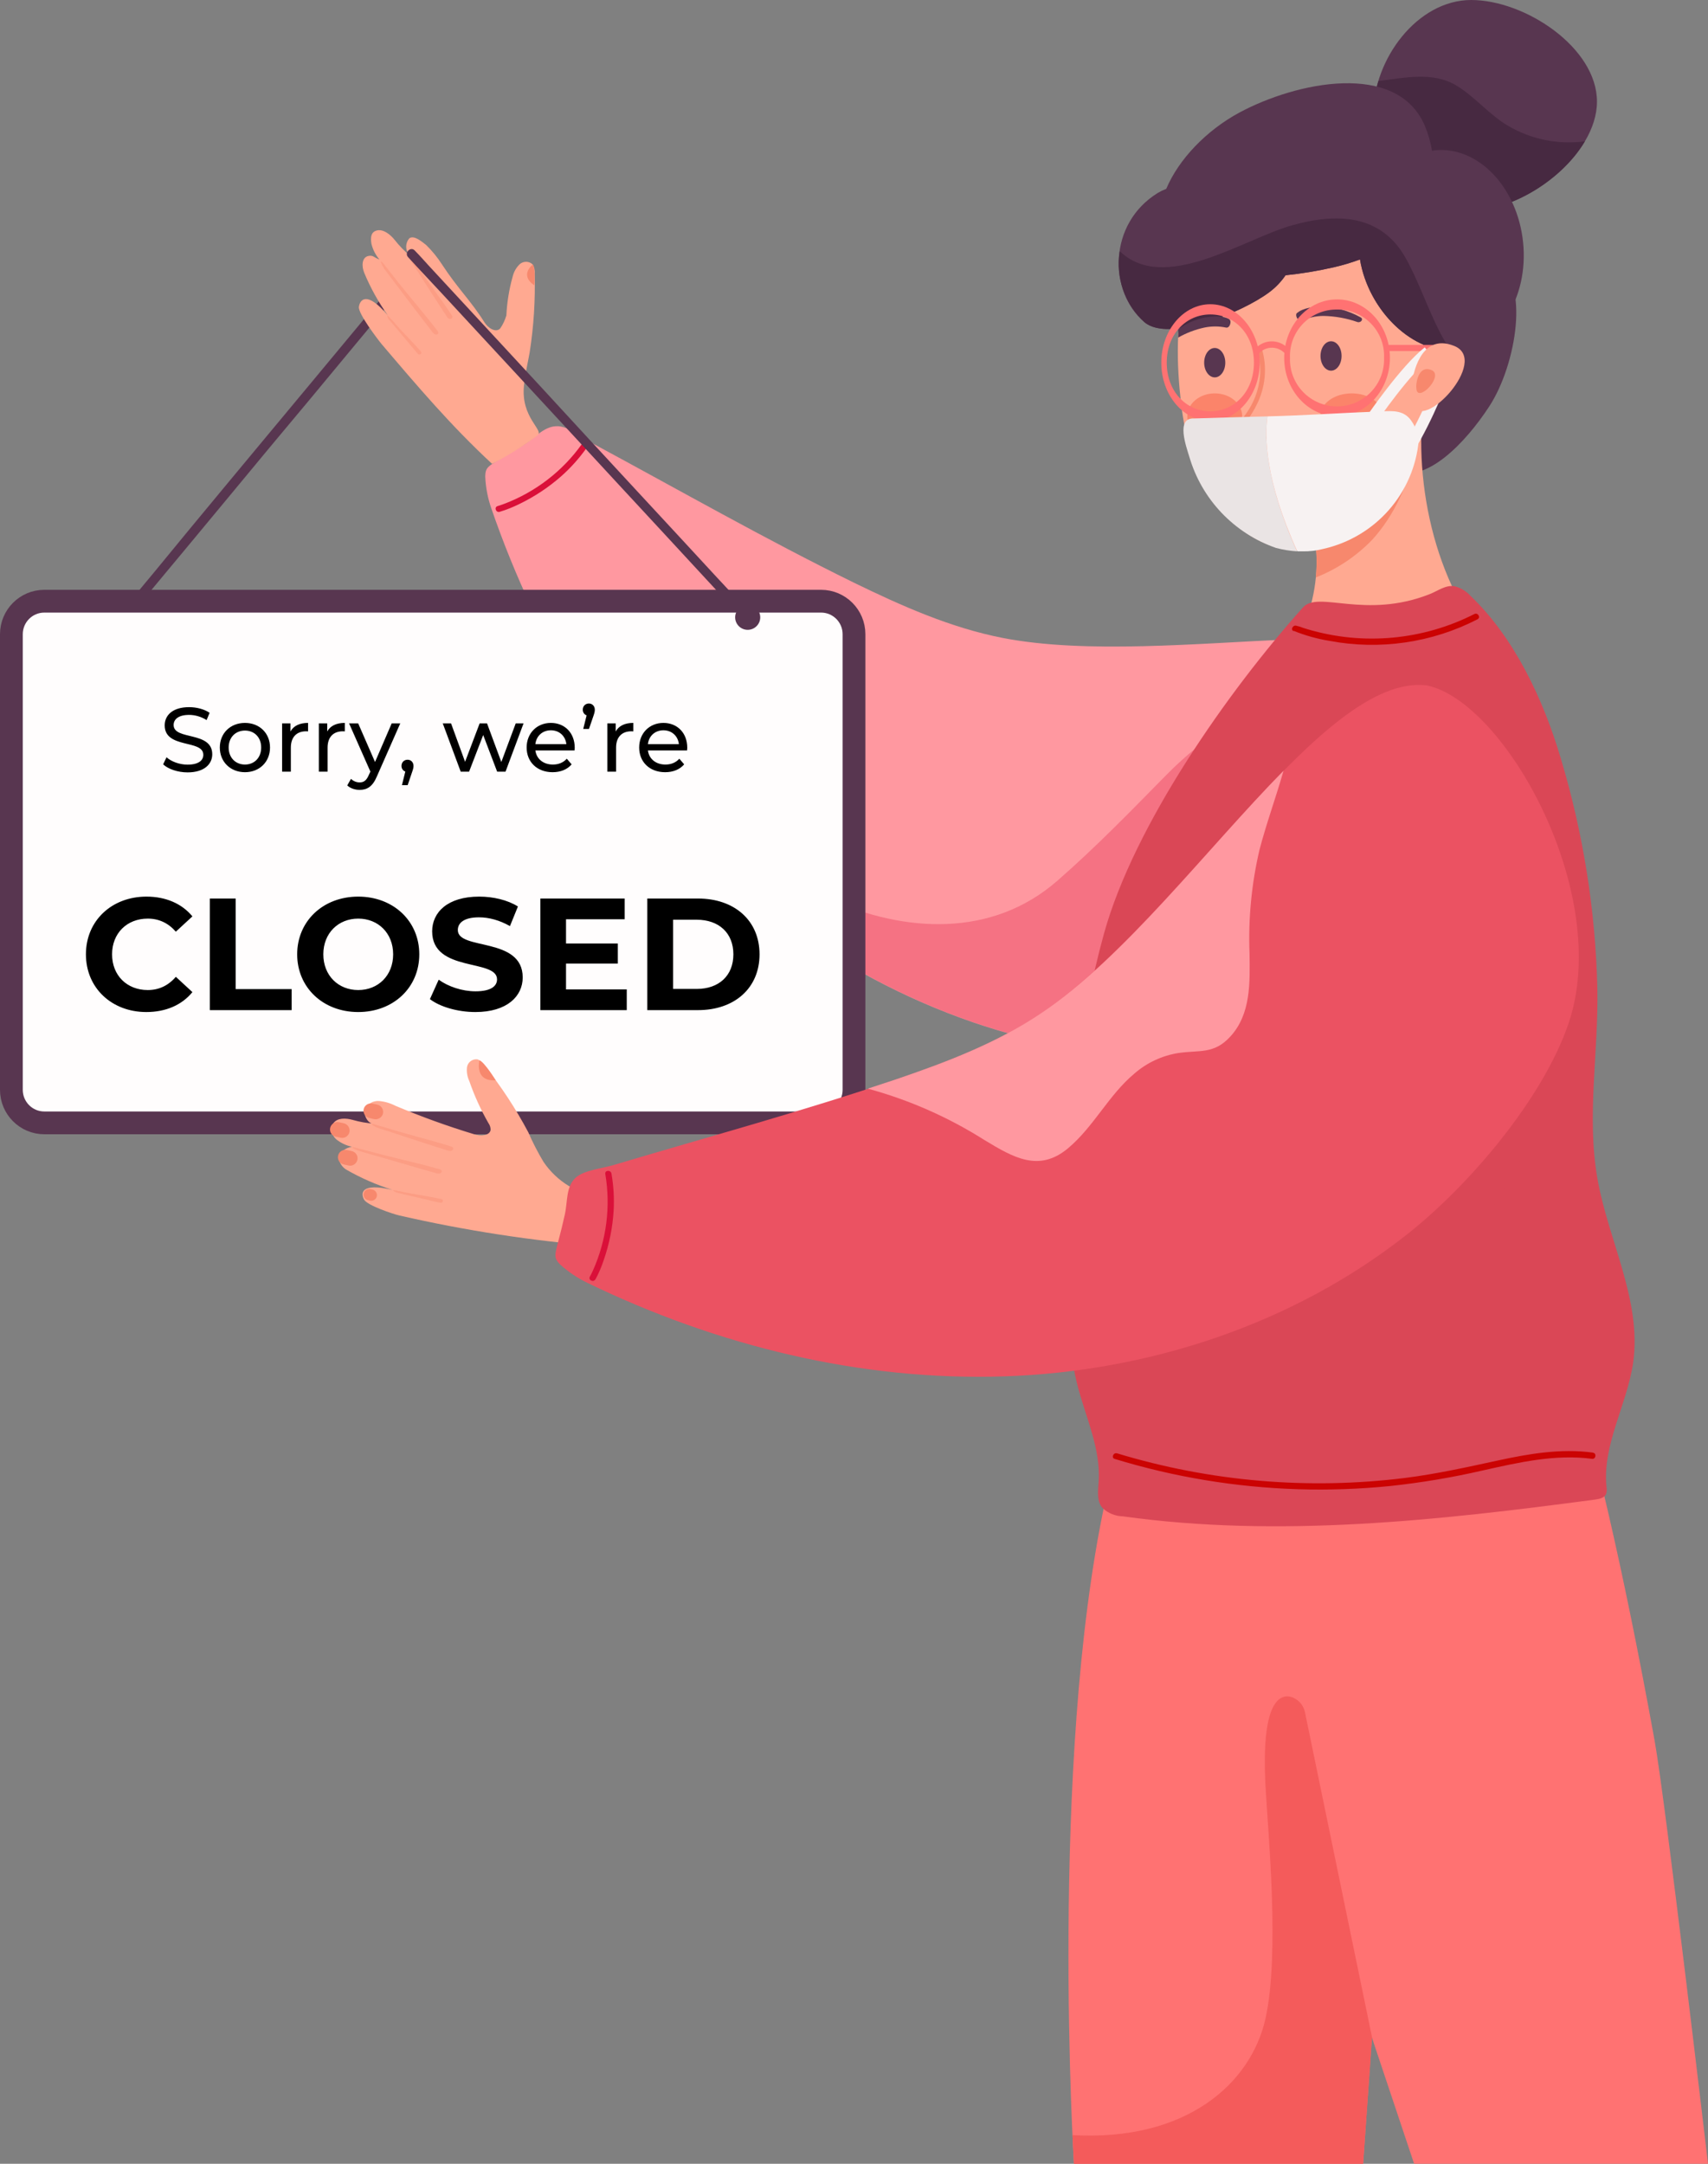<svg width="150" height="190" viewBox="0 0 150 190" fill="none" xmlns="http://www.w3.org/2000/svg">
<rect x="0" y="0" width="150" height="190" fill="#808080" stroke="none"/>
<path d="M132.559 59.545C126.87 52.302 102.645 58.838 88.089 56.023C83.495 55.132 79.184 53.204 74.986 51.162C67.215 47.349 59.698 43.06 52.079 38.955C51.233 38.496 49.985 37.475 49.025 37.426C47.838 37.362 47.035 38.404 46.026 39.047C42.957 41.002 42.648 40.754 42.615 41.839C42.655 42.803 42.838 43.755 43.158 44.664C47.263 56.591 53.971 67.718 63.223 76.322C72.475 84.927 84.325 90.906 96.885 92.402C103.87 93.234 111.181 92.65 117.493 89.566C128.34 84.278 136.388 65.454 132.543 59.561" fill="#FF98A0"/>
<g opacity="0.53">
<path opacity="0.53" d="M132.559 59.545C129.847 56.093 122.922 55.764 114.841 56.077C115.769 57.26 115.839 59.07 114.12 59.945C109.868 62.105 105.795 64.628 102.433 68.047C99.309 71.223 96.213 74.415 92.85 77.348C87.113 82.35 79.444 81.912 72.828 78.942C66.033 75.89 60.431 70.704 54.861 65.897C54.194 65.319 53.527 64.741 52.876 64.163C55.861 68.59 59.337 72.666 63.24 76.316C72.492 84.915 84.341 90.9 96.901 92.396C103.887 93.228 111.197 92.645 117.51 89.561C128.34 84.262 136.404 65.438 132.559 59.545Z" fill="#DA1039"/>
</g>
<path d="M43.874 44.945C44.473 44.765 45.055 44.533 45.614 44.254C46.957 43.607 48.204 42.778 49.319 41.791C50.13 41.067 50.857 40.255 51.488 39.371C51.688 39.09 51.287 38.734 51.086 39.014C49.388 41.385 47.024 43.202 44.291 44.238C44.101 44.308 43.906 44.378 43.706 44.438C43.369 44.529 43.548 45.037 43.879 44.945H43.874Z" fill="#DA1039"/>
<path d="M130.786 35.692C128.719 38.857 125.211 42.59 122.331 41.336C119.451 40.083 119.543 32.44 121.067 28.983C122.591 25.526 128.568 22.113 131.447 23.371C134.327 24.63 133.221 31.965 130.786 35.692Z" fill="#583650"/>
<path d="M114.776 44.761C116.772 49.79 115.085 55.748 111.566 59.885C111.287 60.138 111.111 60.484 111.072 60.858C111.099 61.425 111.734 61.733 112.276 61.905C119.424 64.136 126.507 62.618 132.825 58.621C126.816 53.652 124.294 44.232 124.901 36.476" fill="#FFA991"/>
<path d="M115.552 50.708C117.424 49.973 119.115 48.843 120.509 47.397C122.483 45.237 123.605 42.536 124.37 39.716C124.313 39.375 124.324 39.025 124.404 38.688C124.483 38.35 124.628 38.032 124.831 37.75C124.831 37.313 124.864 36.875 124.901 36.443L114.776 44.761C115.505 46.654 115.771 48.693 115.552 50.708Z" fill="#F7886D"/>
<path d="M111.918 16.334C108.491 17.333 105.887 20.293 104.624 23.62C103.36 26.948 103.279 30.605 103.593 34.148C103.87 37.27 104.472 40.435 106.061 43.141C107.65 45.847 110.4 48.035 113.507 48.327C115.939 48.471 118.339 47.717 120.248 46.209C122.173 44.767 123.263 42.66 124.001 40.376C125.519 35.676 125.378 30.556 124.207 25.576" fill="#FFA991"/>
<path d="M140.249 8.923C140.249 13.644 133.942 18.489 129.202 18.489C128.075 18.489 126.958 18.268 125.917 17.838C124.875 17.409 123.929 16.779 123.132 15.985C122.334 15.191 121.702 14.248 121.271 13.211C120.839 12.173 120.617 11.061 120.617 9.939C120.617 5.218 124.462 0 129.202 0C133.942 0 140.249 4.186 140.249 8.923Z" fill="#583650"/>
<path d="M132.467 11.062C130.78 10.079 129.544 8.497 127.879 7.498C125.818 6.266 123.334 6.839 121.056 7.114C120.773 8.029 120.625 8.981 120.617 9.939C120.617 12.207 121.522 14.382 123.132 15.985C124.742 17.589 126.925 18.489 129.202 18.489C132.76 18.489 137.196 15.789 139.192 12.407C136.862 12.723 134.494 12.249 132.467 11.062Z" fill="#472941"/>
<path d="M133.763 21.297C133.27 16.436 129.815 12.839 126.046 13.195C125.949 13.204 125.853 13.219 125.758 13.239C125.64 12.483 125.429 11.745 125.129 11.04C122.689 5.326 113.822 7.2 108.827 9.895C105.931 11.462 103.513 13.995 102.422 16.582C102.167 16.679 101.92 16.799 101.685 16.939C97.298 19.639 97.346 25.608 100.497 28.282C102.667 30.113 109.174 27.374 111.447 25.667C112.012 25.254 112.504 24.748 112.9 24.171C114.327 24.025 115.743 23.79 117.141 23.469C117.92 23.29 118.686 23.061 119.435 22.783C120.194 27.352 124.186 31.107 127.798 30.745C131.588 30.366 134.251 26.137 133.763 21.297Z" fill="#583650"/>
<path d="M123.475 22.707C121.306 18.786 117.39 18.667 113.393 19.807C109.185 21.012 102.221 25.813 98.338 22.054C98.15 23.192 98.25 24.358 98.629 25.447C99.008 26.537 99.654 27.515 100.508 28.293C102.677 30.124 109.185 27.385 111.457 25.678C112.02 25.261 112.507 24.751 112.9 24.171C114.327 24.025 115.743 23.79 117.141 23.469C117.92 23.291 118.686 23.061 119.435 22.783C120.167 27.18 123.882 30.81 127.38 30.761C125.753 28.314 124.89 25.252 123.475 22.707Z" fill="#472941"/>
<path d="M107.921 28.006C107.27 27.655 106.294 27.807 105.79 27.882C104.954 28.064 104.165 28.413 103.469 28.909C103.49 29.153 103.49 29.399 103.469 29.643C104.181 29.238 104.951 28.943 105.752 28.768C106.39 28.633 107.05 28.633 107.688 28.768C108.008 28.828 108.219 28.158 107.921 28.006Z" fill="#583650"/>
<path d="M113.914 27.488C114.457 27.007 115.444 26.948 115.97 26.91C117.204 26.937 118.412 27.265 119.489 27.866C119.771 28.012 119.533 28.358 119.224 28.282C118.254 27.942 117.236 27.76 116.208 27.742C115.555 27.749 114.91 27.892 114.316 28.163C114.023 28.288 113.67 27.677 113.914 27.466V27.488Z" fill="#583650"/>
<path d="M107.607 31.847C107.607 32.56 107.195 33.138 106.685 33.138C106.175 33.138 105.752 32.56 105.752 31.847C105.752 31.134 106.164 30.556 106.679 30.556C107.195 30.556 107.607 31.134 107.607 31.847Z" fill="#583650"/>
<path d="M117.819 31.258C117.819 31.971 117.407 32.549 116.897 32.549C116.387 32.549 115.97 31.971 115.97 31.258C115.97 30.545 116.382 29.967 116.897 29.967C117.412 29.967 117.819 30.545 117.819 31.258Z" fill="#583650"/>
<path d="M110.421 30.653C110.688 31.578 110.748 32.549 110.598 33.499C110.447 34.449 110.089 35.355 109.548 36.152C109.31 36.535 109.006 36.876 108.757 37.232C108.7 37.292 108.658 37.364 108.634 37.443C108.61 37.522 108.604 37.605 108.617 37.687C108.63 37.768 108.662 37.845 108.709 37.912C108.757 37.98 108.82 38.035 108.892 38.075C109.648 38.568 110.544 38.807 111.446 38.755C111.712 38.755 111.718 38.329 111.446 38.345C111.02 38.368 110.592 38.326 110.177 38.221C109.964 38.163 109.756 38.089 109.554 37.999C109.424 37.94 109.011 37.805 109.011 37.621C109.011 37.437 109.283 37.248 109.364 37.14C109.445 37.032 109.608 36.811 109.722 36.638C109.96 36.294 110.172 35.933 110.356 35.558C111.142 34.021 111.305 32.242 110.812 30.588C110.725 30.334 110.329 30.442 110.411 30.696L110.421 30.653Z" fill="#F7886D"/>
<path opacity="0.63" d="M121.479 36.551C121.479 37.664 120.243 38.561 118.714 38.561C117.184 38.561 115.948 37.664 115.948 36.551C115.948 35.439 117.184 34.542 118.714 34.542C120.243 34.542 121.479 35.439 121.479 36.551Z" fill="#F97055"/>
<path opacity="0.63" d="M109.093 36.551C109.093 37.664 108.008 38.561 106.685 38.561C105.362 38.561 104.271 37.664 104.271 36.551C104.271 35.439 105.356 34.542 106.685 34.542C108.013 34.542 109.093 35.439 109.093 36.551Z" fill="#F97055"/>
<path d="M117.423 36.551C114.863 36.551 112.781 34.251 112.781 31.42C112.781 28.59 114.863 26.289 117.423 26.289C119.983 26.289 122.065 28.59 122.065 31.42C122.065 34.251 119.983 36.551 117.423 36.551ZM117.423 27.18C116.868 27.173 116.317 27.279 115.804 27.491C115.291 27.703 114.827 28.017 114.44 28.414C114.054 28.811 113.752 29.282 113.554 29.799C113.357 30.316 113.267 30.868 113.291 31.42C113.27 31.973 113.362 32.524 113.561 33.04C113.759 33.557 114.06 34.028 114.446 34.426C114.831 34.825 115.293 35.141 115.804 35.357C116.315 35.574 116.865 35.685 117.42 35.685C117.976 35.685 118.525 35.574 119.036 35.357C119.547 35.141 120.009 34.825 120.395 34.426C120.78 34.028 121.081 33.557 121.28 33.04C121.478 32.524 121.57 31.973 121.55 31.42C121.574 30.868 121.485 30.316 121.288 29.799C121.091 29.283 120.79 28.811 120.404 28.414C120.018 28.017 119.554 27.703 119.041 27.491C118.529 27.279 117.978 27.173 117.423 27.18Z" fill="#FF7272"/>
<path d="M106.294 36.978C103.919 36.978 101.988 34.677 101.988 31.846C101.988 29.016 103.919 26.715 106.294 26.715C108.67 26.715 110.633 29.032 110.633 31.846C110.633 34.661 108.67 36.978 106.294 36.978ZM106.294 27.612C104.185 27.612 102.466 29.313 102.466 31.846C102.466 34.38 104.185 36.119 106.294 36.119C108.404 36.119 110.123 34.38 110.123 31.846C110.123 29.313 108.409 27.612 106.294 27.612Z" fill="#FF7272"/>
<path d="M126.285 30.286H121.718V30.826H126.285V30.286Z" fill="#FF7272"/>
<path d="M110.411 31.231L110.053 30.875C110.214 30.62 110.433 30.407 110.691 30.251C110.95 30.096 111.241 30.002 111.543 29.979C111.844 29.955 112.146 30.002 112.426 30.115C112.706 30.229 112.956 30.405 113.155 30.632L112.846 31.042C112.688 30.866 112.492 30.729 112.273 30.642C112.054 30.554 111.817 30.517 111.581 30.536C111.345 30.554 111.117 30.626 110.914 30.747C110.711 30.868 110.539 31.033 110.411 31.231Z" fill="#FF7272"/>
<path d="M111.322 36.562C109.093 36.621 106.951 36.675 104.846 36.745C103.257 36.681 104.163 39.171 104.456 40.132C104.994 41.967 105.964 43.648 107.284 45.035C108.605 46.422 110.238 47.476 112.048 48.11C112.657 48.273 113.28 48.374 113.909 48.413C111.083 42.147 111.067 38.323 111.322 36.562Z" fill="#EAE4E4"/>
<path d="M123.942 36.946C123.291 35.99 122.266 36.087 121.355 36.119C117.477 36.271 114.587 36.481 111.322 36.562C111.067 38.323 111.083 42.147 113.93 48.413C114.082 48.413 114.229 48.413 114.353 48.413C114.997 48.43 115.64 48.353 116.262 48.186C118.482 47.677 120.483 46.483 121.98 44.774C123.477 43.065 124.393 40.928 124.598 38.669C124.529 38.048 124.303 37.456 123.942 36.946Z" fill="#F7F2F2"/>
<path d="M120.552 36.675C120.552 36.675 123.416 32.489 125.433 30.891" stroke="#F7F2F2" stroke-miterlimit="10"/>
<path d="M126.583 33.511C126.583 33.511 124.733 38.215 123.106 40.241" stroke="#F7F2F2" stroke-miterlimit="10"/>
<path d="M124.055 33.353C124.055 33.353 124.598 29.102 127.727 30.383C130.856 31.663 124.918 38.063 124.055 35.503C123.905 34.794 123.905 34.062 124.055 33.353Z" fill="#FFA991"/>
<path d="M124.419 33.543C124.419 33.543 124.614 32.042 125.715 32.495C126.816 32.949 124.723 35.196 124.419 34.305C124.366 34.054 124.366 33.794 124.419 33.543Z" fill="#F7886D"/>
<path d="M135.081 111.847C135.081 111.847 139.517 120.9 145.309 152.833C146.247 158.008 150 190 150 190H124.191L120.482 178.911L119.712 189.995H94.315C94.315 189.995 92.146 154.886 97.026 131.984C97.026 131.984 99.668 119.857 98.789 112.49L135.081 111.847Z" fill="#FF7272"/>
<path d="M120.498 178.911L114.619 150.418C114.564 150.085 114.415 149.774 114.19 149.521C113.964 149.269 113.671 149.085 113.345 148.993C112.26 148.749 110.763 149.678 111.137 156.798C111.36 160.935 112.406 171.56 111.137 177.253C109.868 182.946 104.19 188.055 94.185 187.483L94.315 190H119.712L120.498 178.911Z" fill="#F45B5B"/>
<path d="M114.429 53.339C115.785 51.827 119.863 54.419 125.568 52.167C126.284 51.881 126.968 51.346 127.738 51.475C128.282 51.615 128.773 51.912 129.148 52.329C133.014 56.023 135.542 61.436 137.06 66.556C139.037 73.123 140.121 79.925 140.282 86.779C140.401 92.348 139.327 97.971 140.282 103.453C141.236 108.936 144.197 114.164 143.427 119.657C142.885 123.363 140.715 126.841 141.084 130.563C141.126 130.773 141.113 130.991 141.046 131.195C140.889 131.535 140.455 131.627 140.086 131.676C126.333 133.507 112.358 135.057 98.615 133.15C97.949 133.134 97.312 132.875 96.826 132.421C96.283 131.794 96.441 130.876 96.489 130.055C96.663 127.246 95.405 124.573 94.678 121.845C93.284 116.546 93.968 110.967 94.109 105.495C94.331 96.82 94.651 90.333 96.956 81.972C99.591 72.465 107.829 60.701 114.429 53.339Z" fill="#DA4756"/>
<path d="M130.726 64.525C137.055 71.812 138.617 84.057 138.134 87.589C137.535 91.928 136.283 96.153 134.419 100.12C131.572 106.192 127.201 111.782 121.366 115.622C114.207 120.327 105.421 122.104 96.901 123.773C96.577 123.862 96.234 123.862 95.909 123.773C95.698 123.659 95.515 123.499 95.375 123.304C95.235 123.109 95.142 122.886 95.101 122.65C93.162 116.379 92.861 109.72 94.228 103.302" fill="#DA4756"/>
<path d="M139.859 127.548C137.055 127.176 134.257 127.656 131.518 128.251C128.779 128.845 126.095 129.439 123.383 129.779C114.9 130.834 106.29 130.098 98.111 127.619C97.78 127.516 97.569 128.007 97.889 128.105C103.114 129.704 108.531 130.599 113.996 130.768C116.696 130.85 119.399 130.756 122.087 130.487C124.824 130.194 127.54 129.738 130.222 129.12C133.362 128.418 136.578 127.673 139.81 128.099C140.152 128.148 140.244 127.613 139.897 127.559L139.859 127.548Z" fill="#CB0302"/>
<path d="M113.605 55.391C114.614 55.8 115.665 56.095 116.74 56.272C121.168 57.109 125.751 56.443 129.755 54.381C130.064 54.224 129.793 53.76 129.484 53.917C124.957 56.219 119.714 56.699 114.841 55.256C114.597 55.186 114.348 55.105 114.109 55.013L113.887 54.959C113.816 54.959 113.822 54.959 113.887 54.959C113.567 54.824 113.296 55.288 113.61 55.424L113.605 55.391Z" fill="#CB0302"/>
<path opacity="0.08" d="M3.878 99.424L48.787 52.081H69.466L41.634 99.618L3.878 99.424Z" fill="#F7886D"/>
<path d="M10.776 55.305C11.384 55.305 11.877 54.814 11.877 54.209C11.877 53.603 11.384 53.112 10.776 53.112C10.168 53.112 9.675 53.603 9.675 54.209C9.675 54.814 10.168 55.305 10.776 55.305Z" fill="#583650"/>
<path d="M11.069 54.5L11.763 53.663L13.639 51.394L16.421 48.051L19.827 43.946L23.537 39.468L27.29 34.974L30.798 30.744L33.754 27.185L35.88 24.619C36.216 24.214 36.558 23.809 36.894 23.399L36.937 23.35C37.274 22.939 36.688 22.351 36.346 22.761L35.652 23.577L33.776 25.845L30.994 29.194L27.588 33.294L23.862 37.772L20.109 42.287L16.6 46.522L13.661 50.098L11.535 52.658C11.199 53.063 10.857 53.468 10.521 53.879L10.478 53.933C10.141 54.338 10.727 54.927 11.069 54.516V54.5Z" fill="#583650"/>
<path d="M47.225 38.215C47.767 37.745 45.723 36.664 46.016 33.85C46.119 32.883 46.33 31.938 46.509 30.988C46.874 28.677 47.023 26.337 46.954 23.998C46.986 23.722 46.92 23.443 46.769 23.21C46.614 23.067 46.411 22.988 46.2 22.988C45.989 22.988 45.786 23.067 45.631 23.21C45.331 23.506 45.12 23.88 45.023 24.29C44.712 25.402 44.526 26.545 44.47 27.698C44.351 28.106 44.168 28.493 43.928 28.843C43.537 29.254 42.843 28.789 42.545 28.303C41.308 26.342 40.262 25.424 38.814 23.215C38.415 22.596 37.947 22.023 37.42 21.508C37.024 21.206 36.384 20.644 35.961 20.914C35.764 21.131 35.662 21.417 35.675 21.709C35.688 22.001 35.816 22.276 36.032 22.475C35.532 22.061 35.077 21.596 34.676 21.087C34.301 20.606 33.645 20.066 33.049 20.25C32.55 20.406 32.539 20.898 32.62 21.411C32.743 21.919 32.984 22.391 33.325 22.788C32.864 22.632 32.783 22.389 32.36 22.475C31.753 22.599 31.753 23.399 31.991 23.966C32.54 25.283 33.235 26.535 34.063 27.698C32.17 25.457 31.601 26.359 31.519 26.942C31.438 27.525 33.146 29.767 33.515 30.215C36.693 33.953 39.622 37.399 43.217 40.732C44.623 40.008 45.964 39.166 47.225 38.215Z" fill="#FFA991"/>
<path d="M3.892 52.791H72.108C73.703 52.791 75 54.088 75 55.692V95.698C75 97.302 73.703 98.599 72.108 98.599H3.892C2.297 98.599 1 97.302 1 95.698V55.692C1 54.088 2.297 52.791 3.892 52.791Z" fill="#FFFDFD" stroke="#583650" stroke-width="2" stroke-miterlimit="10"/>
<path d="M16.472 67.823C17.952 67.823 18.64 67.087 18.64 66.231C18.64 64.175 15.248 65.031 15.248 63.663C15.248 63.175 15.656 62.775 16.608 62.775C17.104 62.775 17.656 62.919 18.144 63.231L18.408 62.591C17.944 62.271 17.264 62.095 16.608 62.095C15.136 62.095 14.464 62.831 14.464 63.695C14.464 65.775 17.856 64.911 17.856 66.279C17.856 66.767 17.44 67.143 16.472 67.143C15.752 67.143 15.04 66.871 14.624 66.495L14.328 67.119C14.776 67.535 15.616 67.823 16.472 67.823ZM21.513 67.807C22.785 67.807 23.713 66.903 23.713 65.639C23.713 64.375 22.785 63.479 21.513 63.479C20.241 63.479 19.305 64.375 19.305 65.639C19.305 66.903 20.241 67.807 21.513 67.807ZM21.513 67.135C20.697 67.135 20.081 66.543 20.081 65.639C20.081 64.735 20.697 64.151 21.513 64.151C22.329 64.151 22.937 64.735 22.937 65.639C22.937 66.543 22.329 67.135 21.513 67.135ZM25.511 64.231V63.519H24.775V67.759H25.543V65.647C25.543 64.719 26.055 64.215 26.879 64.215C26.935 64.215 26.991 64.215 27.055 64.223V63.479C26.311 63.479 25.783 63.735 25.511 64.231ZM28.737 64.231V63.519H28.001V67.759H28.769V65.647C28.769 64.719 29.281 64.215 30.105 64.215C30.161 64.215 30.217 64.215 30.281 64.223V63.479C29.537 63.479 29.009 63.735 28.737 64.231ZM34.4 63.519L32.936 66.911L31.456 63.519H30.656L32.528 67.751L32.392 68.047C32.184 68.535 31.952 68.703 31.584 68.703C31.296 68.703 31.032 68.591 30.824 68.391L30.496 68.967C30.76 69.223 31.176 69.359 31.584 69.359C32.232 69.359 32.72 69.079 33.096 68.183L35.152 63.519H34.4ZM35.795 66.711C35.491 66.711 35.259 66.935 35.259 67.255C35.259 67.495 35.395 67.679 35.595 67.751L35.299 68.943H35.803L36.179 67.831C36.283 67.535 36.315 67.415 36.315 67.255C36.315 66.943 36.099 66.711 35.795 66.711ZM45.292 63.519L44.028 66.911L42.772 63.519H42.124L40.844 66.895L39.612 63.519H38.884L40.46 67.759H41.196L42.436 64.543L43.66 67.759H44.396L45.98 63.519H45.292ZM50.474 65.663C50.474 64.359 49.602 63.479 48.378 63.479C47.154 63.479 46.25 64.383 46.25 65.639C46.25 66.903 47.162 67.807 48.53 67.807C49.234 67.807 49.818 67.567 50.202 67.119L49.778 66.623C49.466 66.967 49.05 67.135 48.554 67.135C47.714 67.135 47.114 66.639 47.018 65.895H50.458C50.466 65.823 50.474 65.727 50.474 65.663ZM48.378 64.127C49.122 64.127 49.658 64.631 49.738 65.343H47.018C47.098 64.623 47.642 64.127 48.378 64.127ZM51.717 61.775C51.413 61.775 51.181 61.999 51.181 62.319C51.181 62.559 51.317 62.743 51.517 62.815L51.221 64.007H51.725L52.109 62.887C52.213 62.591 52.237 62.471 52.237 62.319C52.237 62.007 52.021 61.775 51.717 61.775ZM54.073 64.231V63.519H53.337V67.759H54.105V65.647C54.105 64.719 54.617 64.215 55.441 64.215C55.497 64.215 55.553 64.215 55.617 64.223V63.479C54.873 63.479 54.345 63.735 54.073 64.231ZM60.357 65.663C60.357 64.359 59.485 63.479 58.261 63.479C57.037 63.479 56.133 64.383 56.133 65.639C56.133 66.903 57.045 67.807 58.413 67.807C59.117 67.807 59.701 67.567 60.085 67.119L59.661 66.623C59.349 66.967 58.933 67.135 58.437 67.135C57.597 67.135 56.997 66.639 56.901 65.895H60.341C60.349 65.823 60.357 65.727 60.357 65.663ZM58.261 64.127C59.005 64.127 59.541 64.631 59.621 65.343H56.901C56.981 64.623 57.525 64.127 58.261 64.127Z" fill="black"/>
<path d="M12.852 88.867C14.56 88.867 15.974 88.251 16.898 87.117L15.442 85.773C14.784 86.543 13.958 86.935 12.978 86.935C11.144 86.935 9.842 85.647 9.842 83.799C9.842 81.951 11.144 80.663 12.978 80.663C13.958 80.663 14.784 81.055 15.442 81.811L16.898 80.467C15.974 79.347 14.56 78.731 12.866 78.731C9.814 78.731 7.546 80.845 7.546 83.799C7.546 86.753 9.814 88.867 12.852 88.867ZM18.43 88.699H25.612V86.851H20.698V78.899H18.43V88.699ZM31.461 88.867C34.541 88.867 36.823 86.725 36.823 83.799C36.823 80.873 34.541 78.731 31.461 78.731C28.367 78.731 26.099 80.887 26.099 83.799C26.099 86.711 28.367 88.867 31.461 88.867ZM31.461 86.935C29.711 86.935 28.395 85.661 28.395 83.799C28.395 81.937 29.711 80.663 31.461 80.663C33.211 80.663 34.527 81.937 34.527 83.799C34.527 85.661 33.211 86.935 31.461 86.935ZM41.747 88.867C44.547 88.867 45.905 87.467 45.905 85.829C45.905 82.231 40.207 83.477 40.207 81.671C40.207 81.055 40.725 80.551 42.069 80.551C42.937 80.551 43.875 80.803 44.785 81.321L45.485 79.599C44.575 79.025 43.315 78.731 42.083 78.731C39.297 78.731 37.953 80.117 37.953 81.783C37.953 85.423 43.651 84.163 43.651 85.997C43.651 86.599 43.105 87.047 41.761 87.047C40.585 87.047 39.353 86.627 38.527 86.025L37.757 87.733C38.625 88.405 40.193 88.867 41.747 88.867ZM49.709 86.879V84.611H54.259V82.847H49.709V80.719H54.861V78.899H47.455V88.699H55.043V86.879H49.709ZM56.847 88.699H61.3C64.505 88.699 66.704 86.767 66.704 83.799C66.704 80.831 64.505 78.899 61.3 78.899H56.847V88.699ZM59.115 86.837V80.761H61.188C63.133 80.761 64.407 81.923 64.407 83.799C64.407 85.675 63.133 86.837 61.188 86.837H59.115Z" fill="black"/>
<g opacity="0.59">
<path opacity="0.59" d="M34.166 28.066C34.98 29.011 35.528 29.686 36.336 30.648L36.688 31.058C36.829 31.22 37.111 31.058 36.965 30.869C36.157 29.924 35.338 29.179 34.546 28.233C34.427 28.098 34.253 27.92 34.139 27.78C34.025 27.639 33.928 27.683 34.139 28.066H34.166Z" fill="#F7886D"/>
</g>
<g opacity="0.59">
<path opacity="0.59" d="M33.71 23.566C35.093 25.365 36.037 26.661 37.414 28.427L38.011 29.205C38.255 29.524 38.662 29.367 38.418 29.049C37.04 27.255 35.706 25.765 34.323 23.966C34.128 23.707 33.841 23.361 33.64 23.102C33.439 22.843 33.304 22.859 33.71 23.539V23.566Z" fill="#F7886D"/>
</g>
<g opacity="0.59">
<path opacity="0.59" d="M36.135 22.994C37.149 24.539 37.832 25.657 38.846 27.196L39.286 27.866C39.465 28.136 39.866 27.974 39.687 27.698C38.673 26.159 37.659 24.884 36.645 23.345C36.504 23.123 36.287 22.805 36.14 22.599C35.994 22.394 35.864 22.4 36.14 22.994H36.135Z" fill="#F7886D"/>
</g>
<path d="M46.797 23.226C46.797 23.226 45.571 24.128 46.927 25.057C46.927 25.057 47.041 23.593 46.797 23.226Z" fill="#F7886D"/>
<path d="M65.664 55.305C66.272 55.305 66.765 54.814 66.765 54.209C66.765 53.603 66.272 53.112 65.664 53.112C65.056 53.112 64.563 53.603 64.563 54.209C64.563 54.814 65.056 55.305 65.664 55.305Z" fill="#583650"/>
<path d="M65.957 53.917L65.165 53.064L62.996 50.741L59.823 47.306L55.946 43.12L51.699 38.529L47.431 33.894L43.434 29.573L40.056 25.922L37.626 23.297C37.247 22.881 36.872 22.454 36.477 22.054L36.428 22C36.064 21.606 35.479 22.195 35.842 22.584L36.628 23.437L38.798 25.76L41.976 29.195L45.853 33.381L50.1 37.972L54.384 42.607L58.386 46.928L61.76 50.579L64.189 53.204C64.574 53.615 64.948 54.041 65.344 54.447L65.393 54.501C65.756 54.895 66.342 54.306 65.979 53.917H65.957Z" fill="#583650"/>
<path d="M52.833 105.133C51.805 105.01 50.817 104.667 49.935 104.128C49.054 103.589 48.299 102.867 47.724 102.011C47.225 101.178 46.781 100.314 46.395 99.424C45.298 97.356 44.011 95.394 42.55 93.563C42.416 93.315 42.196 93.124 41.932 93.023C41.722 92.996 41.51 93.051 41.339 93.175C41.169 93.3 41.053 93.485 41.015 93.693C40.964 94.116 41.033 94.545 41.216 94.93C41.657 96.207 42.218 97.441 42.892 98.614C43.016 98.785 43.084 98.991 43.087 99.202C43.017 99.742 42.198 99.769 41.655 99.602C39.297 98.888 36.978 98.049 34.708 97.09C34.261 96.86 33.773 96.72 33.271 96.68C33.02 96.664 32.77 96.723 32.553 96.849C32.336 96.975 32.161 97.162 32.051 97.387C31.877 97.857 32.317 98.727 32.816 98.662C32.191 98.621 31.573 98.512 30.972 98.338C30.386 98.176 29.632 98.133 29.28 98.63C29.151 98.857 29.106 99.121 29.15 99.378C29.195 99.635 29.327 99.868 29.524 100.039C29.928 100.365 30.404 100.591 30.912 100.698C30.544 100.758 30.204 100.932 29.941 101.195C29.535 101.66 29.892 102.4 30.424 102.713C31.707 103.449 33.068 104.043 34.48 104.485C31.617 103.82 31.688 104.814 31.97 105.333C32.252 105.851 34.524 106.608 35.099 106.737C40.882 108.06 46.755 108.963 52.67 109.438" fill="#FFA991"/>
<g opacity="0.59">
<path opacity="0.59" d="M34.833 104.722C36.048 104.998 36.905 105.219 38.125 105.495L38.667 105.614C38.884 105.662 38.993 105.344 38.781 105.295C37.561 105.025 36.471 104.901 35.256 104.631L34.66 104.512C34.443 104.463 34.432 104.555 34.849 104.722H34.833Z" fill="#F7886D"/>
</g>
<g opacity="0.59">
<path opacity="0.59" d="M31.52 101.06C33.689 101.676 35.24 102.141 37.42 102.767L38.369 103.037C38.754 103.145 38.987 102.778 38.602 102.67C36.433 102.049 34.448 101.655 32.268 101.05C31.953 100.958 31.509 100.85 31.183 100.763C30.858 100.677 30.771 100.763 31.509 101.071L31.52 101.06Z" fill="#F7886D"/>
</g>
<g opacity="0.59">
<path opacity="0.59" d="M33.147 99.03C35.142 99.662 36.541 100.148 38.537 100.78L39.4 101.05C39.752 101.163 39.98 100.785 39.627 100.677C37.632 100.045 35.831 99.64 33.841 99.008C33.553 98.916 33.147 98.808 32.859 98.716C32.572 98.625 32.48 98.716 33.147 99.03Z" fill="#F7886D"/>
</g>
<path d="M29.915 99.904L29.491 99.812C29.408 99.794 29.328 99.759 29.258 99.71C29.188 99.661 29.128 99.598 29.082 99.526C29.036 99.454 29.005 99.373 28.991 99.289C28.976 99.204 28.979 99.118 28.998 99.035C29.037 98.868 29.14 98.723 29.285 98.631C29.43 98.539 29.605 98.507 29.773 98.543L30.197 98.635C30.364 98.675 30.51 98.778 30.602 98.924C30.694 99.069 30.726 99.245 30.69 99.413C30.651 99.579 30.548 99.724 30.403 99.816C30.258 99.908 30.083 99.94 29.915 99.904Z" fill="#F7886D"/>
<path d="M32.854 98.268L32.431 98.171C32.263 98.132 32.118 98.029 32.025 97.885C31.933 97.74 31.901 97.566 31.937 97.398C31.956 97.315 31.991 97.236 32.04 97.166C32.09 97.096 32.152 97.036 32.225 96.99C32.297 96.945 32.378 96.914 32.463 96.899C32.548 96.885 32.634 96.887 32.718 96.907L33.141 96.998C33.309 97.037 33.454 97.14 33.546 97.284C33.639 97.429 33.67 97.603 33.635 97.771C33.596 97.939 33.492 98.085 33.346 98.178C33.2 98.271 33.023 98.303 32.854 98.268Z" fill="#F7886D"/>
<path d="M30.609 102.345L30.186 102.248C30.102 102.23 30.023 102.196 29.953 102.147C29.882 102.099 29.823 102.037 29.777 101.965C29.731 101.893 29.7 101.813 29.685 101.729C29.671 101.645 29.673 101.559 29.692 101.476C29.71 101.393 29.744 101.314 29.793 101.244C29.842 101.174 29.904 101.114 29.977 101.069C30.049 101.023 30.129 100.992 30.214 100.977C30.298 100.963 30.384 100.965 30.468 100.984L30.891 101.076C30.974 101.094 31.053 101.128 31.124 101.177C31.194 101.226 31.254 101.288 31.3 101.36C31.346 101.431 31.377 101.512 31.391 101.596C31.406 101.68 31.403 101.766 31.384 101.849C31.346 102.016 31.244 102.163 31.099 102.256C30.954 102.349 30.778 102.381 30.609 102.345Z" fill="#F7886D"/>
<path d="M32.495 105.43L32.316 105.387C32.252 105.373 32.192 105.346 32.138 105.309C32.084 105.271 32.038 105.223 32.003 105.168C31.968 105.113 31.944 105.051 31.932 104.987C31.921 104.922 31.922 104.856 31.937 104.792C31.967 104.664 32.046 104.553 32.157 104.482C32.269 104.411 32.404 104.387 32.533 104.414L32.712 104.452C32.842 104.483 32.954 104.563 33.025 104.675C33.096 104.787 33.12 104.922 33.092 105.052C33.062 105.18 32.983 105.292 32.871 105.362C32.76 105.433 32.625 105.457 32.495 105.43Z" fill="#F7886D"/>
<path d="M42.105 93.105C42.105 93.105 41.628 94.984 43.532 94.86C43.532 94.86 42.594 93.31 42.105 93.105Z" fill="#F7886D"/>
<path d="M125.297 60.183C116.132 59.075 103.675 80.746 91.403 89.004C87.525 91.613 83.105 93.288 78.685 94.795C70.485 97.576 62.123 99.845 53.825 102.319C52.903 102.594 51.298 102.751 50.571 103.399C49.682 104.193 49.861 105.5 49.606 106.64C48.825 110.189 48.429 110.227 49.178 111.021C49.894 111.673 50.701 112.219 51.575 112.641C62.963 118.167 75.594 121.283 88.241 120.857C100.888 120.43 113.507 116.287 123.448 108.487C128.974 104.166 135.477 96.518 137.744 89.89C141.638 78.547 132.207 61.608 125.297 60.183Z" fill="#EB5262"/>
<path d="M86.435 100.094C88.989 101.639 91.234 102.973 93.799 100.828C96.061 98.933 97.357 96.167 99.618 94.276C100.716 93.317 102.064 92.688 103.507 92.462C105.351 92.197 106.614 92.58 108.035 91.036C109.874 89.043 109.765 86.293 109.738 83.76C109.617 80.696 109.908 77.629 110.606 74.642C111.219 72.287 112.059 70.013 112.721 67.68C106.034 74.475 98.702 84.127 91.402 88.989C87.525 91.597 83.105 93.272 78.685 94.779L76.212 95.594C79.826 96.576 83.272 98.093 86.435 100.094Z" fill="#FF98A0"/>
<path d="M52.285 112.36C52.582 111.811 52.829 111.236 53.023 110.643C53.511 109.24 53.803 107.777 53.891 106.294C53.95 105.21 53.886 104.123 53.701 103.054C53.641 102.713 53.104 102.74 53.158 103.086C53.642 105.956 53.265 108.904 52.074 111.561C51.993 111.745 51.902 111.926 51.803 112.101C51.635 112.403 52.117 112.641 52.285 112.339V112.36Z" fill="#DA1039"/>
</svg>

